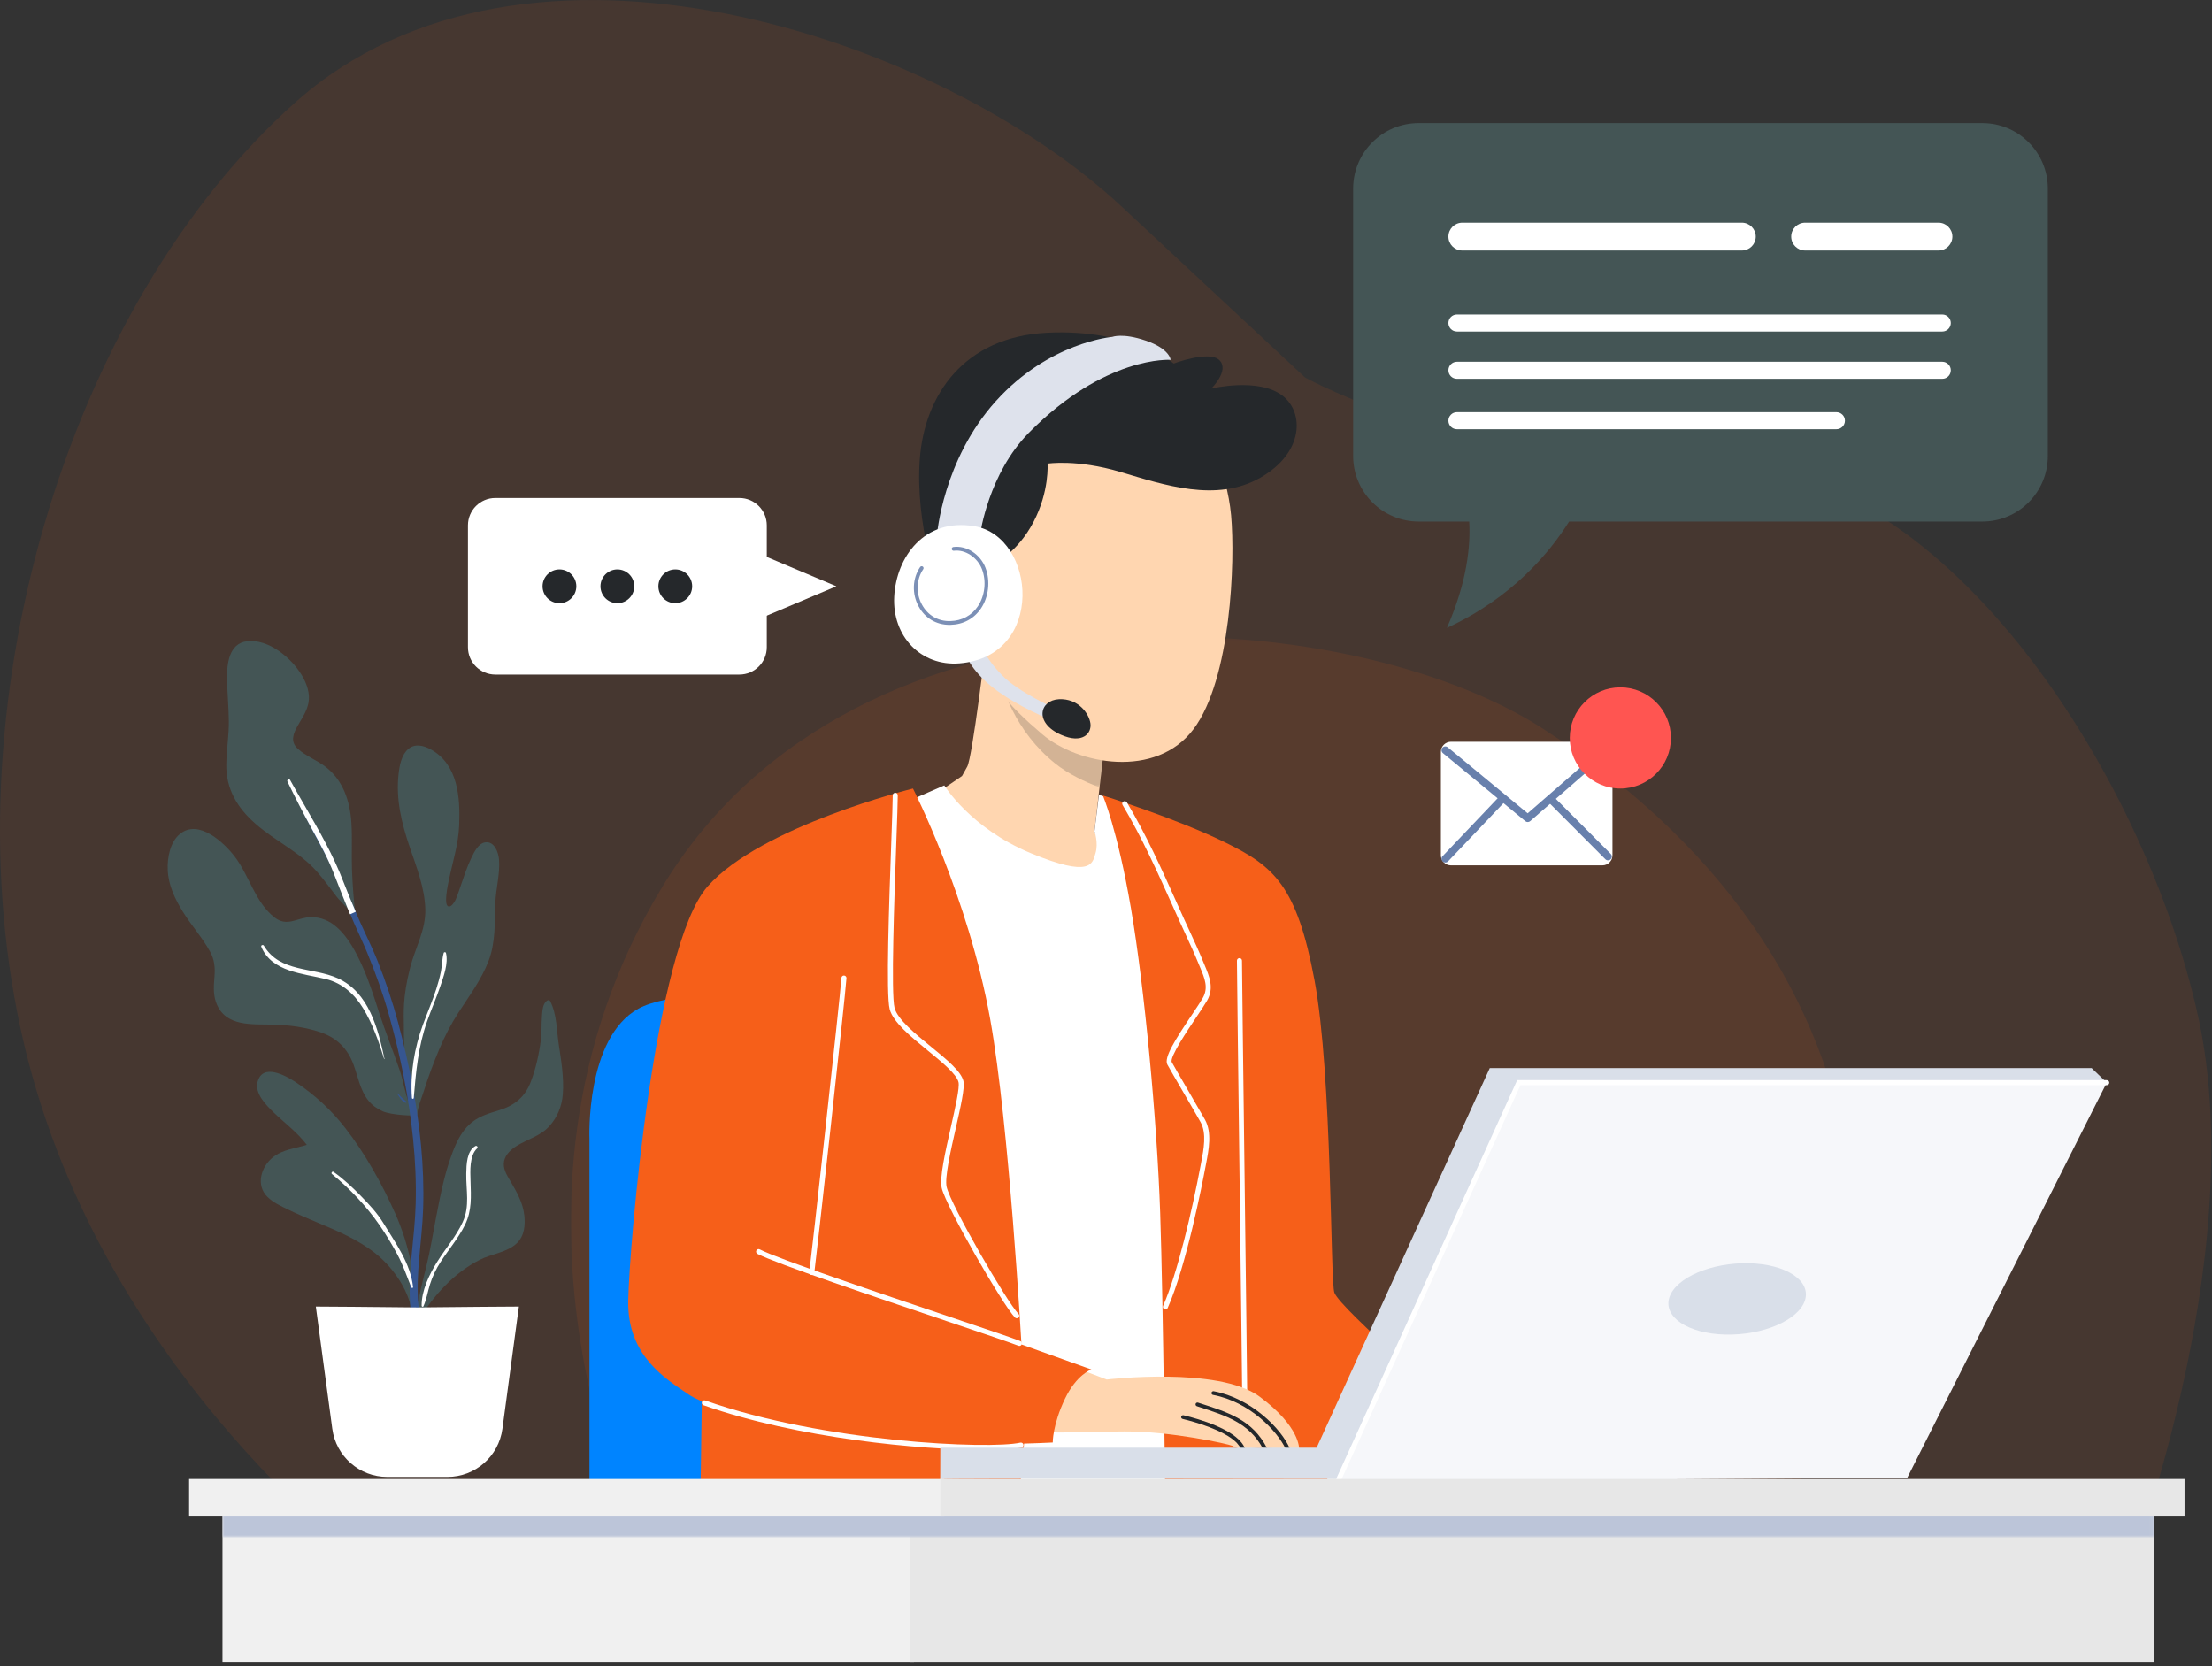 <svg width="616" height="464" viewBox="0 0 616 464" fill="none" xmlns="http://www.w3.org/2000/svg">
<rect x="0" y="0" width="616" height="464" fill="#333333" stroke="none"/>
<path d="M105.527 438.614C105.527 438.614 28.842 384.007 6.767 291.055C-15.309 198.106 18.386 85.403 82.289 28.471C146.192 -28.46 261.217 9.882 312.342 57.518L363.463 105.155C363.463 105.155 412.261 131.878 476.166 129.554C540.07 127.231 597 214.372 612.104 282.923C627.209 351.473 591.191 442.099 591.191 442.099L105.527 438.614Z" fill="#F65F19" fill-opacity="0.1"/>
<mask id="mask0_8_1979" style="mask-type:luminance" maskUnits="userSpaceOnUse" x="158" y="177" width="359" height="276">
<path d="M158.972 177.328H516.415V452.557H158.972V177.328Z" fill="white"/>
</mask>
<g mask="url(#mask0_8_1979)">
<path d="M182.267 437.453C178.943 433.967 130.18 336.37 184.484 246.904C238.787 157.439 375.099 167.897 429.401 202.753C483.705 237.61 510.302 282.923 515.844 330.559C521.385 378.197 484.812 452.557 484.812 452.557L182.267 437.453Z" fill="#F65F19" fill-opacity="0.1"/>
</g>
<path d="M164.153 421.767V317.199C164.153 317.199 162.991 289.022 177.805 280.889C192.618 272.756 255.069 277.114 255.069 277.114V421.767H164.153Z" fill="#0084FF"/>
<path d="M274.58 179.225C274.58 179.225 270.805 210.886 269.352 213.5L267.9 216.115L260.638 221.052C260.638 221.052 274.58 240.804 291.718 244C308.856 247.195 307.403 237.029 307.403 237.029L304.789 231.51L308.275 201.3C308.275 201.3 277.194 187.067 274.58 179.225Z" fill="#FFD6B0"/>
<path d="M251.633 223.667L262.961 218.729C262.961 218.729 270.222 230.639 287.07 237.61C303.917 244.58 304.207 240.514 305.079 237.61C305.95 234.705 304.789 231.509 304.789 231.509L306.035 221.339L312.771 223.584L336.16 412.762L276.032 415.668L251.633 223.667Z" fill="white"/>
<path d="M307.112 221.537C307.112 221.537 311.178 230.928 314.955 253.005C318.731 275.08 322.217 312.261 323.089 337.822C323.96 363.384 324.541 421.768 324.541 421.768H400.353C401.224 421.768 406.453 393.011 406.453 393.011C406.453 393.011 373.34 364.641 371.598 359.994C370.435 356.896 371.017 299.479 366.078 273.047C361.139 246.614 354.751 241.289 341.388 234.704C327.579 227.899 307.112 221.537 307.112 221.537Z" fill="#F65F19"/>
<path d="M346.617 388.484C346.229 388.484 345.915 388.17 345.915 387.782C345.915 385.706 345.545 356.199 345.189 327.664C344.832 299.125 344.463 269.615 344.463 267.528C344.463 267.139 344.776 266.826 345.165 266.826C345.552 266.826 345.867 267.139 345.867 267.528C345.867 269.605 346.236 299.111 346.591 327.646C346.949 356.185 347.318 385.696 347.318 387.782C347.318 388.17 347.004 388.484 346.617 388.484Z" fill="white"/>
<path d="M195.571 381.392L194.99 421.768H283.294C283.294 421.768 287.069 387.492 285.617 384.297C284.165 381.101 195.571 381.392 195.571 381.392Z" fill="#F65F19"/>
<mask id="mask1_8_1979" style="mask-type:luminance" maskUnits="userSpaceOnUse" x="277" y="182" width="32" height="38">
<path d="M277.01 182.65H308.275V219.265H277.01V182.65Z" fill="white"/>
</mask>
<g mask="url(#mask1_8_1979)">
<path d="M293.848 212.629C297.446 215.53 302.369 217.857 306.201 219.266L308.275 201.301C308.275 201.301 284.929 190.606 277.008 182.65C278.663 191.69 282.734 203.669 293.848 212.629Z" fill="#25282B" fill-opacity="0.2"/>
</g>
<path d="M335.579 120.26C335.579 120.26 341.679 130.718 342.84 143.498C344.003 156.278 342.84 189.102 332.384 203.044C321.926 216.987 300.141 212.919 290.266 204.496C281.202 196.766 272.256 188.23 269.933 171.383C267.609 154.535 274.87 122.583 295.494 115.903C316.118 109.222 335.579 120.26 335.579 120.26Z" fill="#FFD6B0"/>
<path d="M361.782 403.506C361.782 403.506 360.759 403.506 359.199 403.464C358.834 403.45 358.427 403.464 358.006 403.45C356.503 403.408 354.678 403.366 352.839 403.31C352.432 403.296 352.011 403.282 351.604 403.268C349.779 403.226 348.22 403.45 346.76 403.366H346.719C346.409 403.352 345.96 403.394 345.595 403.408C345.412 403.422 345.244 403.436 345.132 403.422C344.289 403.268 344.121 403.071 343.21 402.664C342.029 402.13 326.066 398.564 313.08 398.649C300.107 398.705 288.469 399.589 286.573 398.003C284.664 396.388 283.513 380.089 294.59 379.022L308.208 384.188C308.208 384.188 339.305 380.496 350.705 388.905C362.133 397.315 361.782 403.506 361.782 403.506Z" fill="#FFD6B0"/>
<path d="M346.719 403.367C346.409 403.351 345.961 403.395 345.594 403.407C345.315 402.959 344.724 402.145 344.403 401.808C340.893 398.228 332.413 395.91 329.337 395.166C329.058 395.096 328.874 394.815 328.945 394.536C329.001 394.255 329.296 394.086 329.591 394.143C334.068 395.222 343.574 397.989 346.27 402.523C346.353 402.649 346.577 403.086 346.719 403.367Z" fill="#25282B"/>
<path d="M352.842 403.309C352.435 403.299 352.014 403.288 351.607 403.265C347.776 396.275 341.504 394.27 333.756 391.777L333.297 391.625C333.033 391.534 332.87 391.235 332.963 390.957C333.053 390.693 333.338 390.53 333.63 390.623L334.076 390.773C342.269 393.402 348.861 395.515 352.842 403.309Z" fill="#25282B"/>
<path d="M359.2 403.464C358.835 403.454 358.427 403.458 358.005 403.448C355.681 398.561 347.989 390.383 337.812 388.477C337.519 388.428 337.328 388.157 337.377 387.863C337.44 387.583 337.711 387.394 337.992 387.444C348.475 389.412 356.932 397.974 359.2 403.464Z" fill="#25282B"/>
<path d="M276.903 157.005C276.903 157.005 283.294 153.954 287.796 145.386C292.297 136.817 291.718 129.12 291.718 129.12C291.718 129.12 299.851 127.813 312.051 131.443C324.25 135.074 338.773 140.011 350.972 133.041C363.174 126.069 363.174 114.886 357.218 110.238C350.549 105.034 337.322 108.205 337.322 108.205C337.322 108.205 342.404 103.268 339.645 100.363C336.885 97.458 326.864 101.235 326.864 101.235C326.864 101.235 314.665 91.504 291.571 92.665C268.48 93.827 257.442 109.947 256.135 127.957C254.828 145.967 261.363 163.975 261.363 163.975L276.903 157.005Z" fill="#25282B"/>
<path d="M268.77 181.839C268.77 181.839 269.932 186.342 276.612 191.57C283.293 196.798 292.975 200.623 292.975 200.623L293.75 197.233C293.75 197.233 283.728 192.877 279.081 188.084C274.433 183.292 273.853 180.677 273.853 180.677L268.77 181.839Z" fill="#DEE2EC"/>
<path d="M294.913 194.727C300.29 194.477 303.29 198.728 303.665 201.479C304.04 204.23 301.456 207.313 295.412 204.605C287.906 201.24 289.537 194.977 294.913 194.727Z" fill="#25282B"/>
<path d="M272.983 148.581C272.983 148.581 275.304 131.888 286.49 120.55C307.84 98.911 325.993 100.217 325.993 100.217C325.993 100.217 325.848 97.167 319.021 94.844C312.613 92.662 309.727 93.827 309.727 93.827C309.727 93.827 292.154 95.279 277.341 111.691C262.526 128.103 260.929 149.016 260.929 149.016L272.983 148.581Z" fill="#DEE2EC"/>
<path d="M271.384 146.547C257.398 144.177 249.599 155.117 249.018 166.155C248.437 177.192 256.457 185.584 267.172 184.744C291.281 182.856 288.522 149.452 271.384 146.547Z" fill="white"/>
<path d="M264.42 174.017C260.729 174.017 257.607 172.162 255.824 168.894C253.913 165.394 254.073 161.085 256.232 157.918C256.396 157.679 256.723 157.616 256.964 157.779C257.204 157.943 257.267 158.271 257.103 158.512C255.164 161.355 255.025 165.233 256.749 168.39C258.383 171.385 261.269 173.082 264.688 172.96C267.883 172.876 270.592 171.413 272.314 168.844C274.28 165.912 274.732 161.862 273.465 158.529C272.209 155.221 268.765 152.966 265.631 153.376C265.349 153.414 265.078 153.212 265.04 152.924C265.002 152.637 265.205 152.371 265.492 152.333C269.157 151.845 273.005 154.348 274.451 158.154C275.834 161.797 275.338 166.224 273.189 169.429C271.271 172.29 268.262 173.917 264.716 174.013C264.618 174.016 264.518 174.017 264.42 174.017Z" fill="#7C90B6"/>
<path d="M254.246 219.601C254.246 219.601 211.838 230.057 197.025 246.904C182.21 263.752 175.24 346.827 174.949 362.221C174.659 377.616 185.406 384.007 191.796 388.363C198.186 392.721 226.361 400.562 249.018 401.726C271.675 402.887 293.17 401.726 293.17 401.726C293.17 401.726 293.097 396.787 296.582 389.525C299.815 382.79 303.916 381.392 303.916 381.392L284.456 374.421C284.456 374.421 281.047 313.358 275.742 283.796C269.642 249.809 254.246 219.601 254.246 219.601Z" fill="#F65F19"/>
<path d="M324.541 364.665C324.446 364.665 324.349 364.645 324.257 364.605C323.902 364.447 323.742 364.033 323.899 363.679C327.873 354.714 331.99 337.114 334.308 324.767L334.499 323.768C335.201 320.136 336.074 315.619 334.332 312.502C333.443 310.911 331.436 307.46 329.505 304.143C327.502 300.698 325.611 297.445 325.086 296.474C324.062 294.578 327.283 289.512 331.945 282.564C333.205 280.686 334.293 279.064 334.927 277.966C336.59 275.091 335.483 272.457 334.203 269.407L333.766 268.356C332.605 265.506 331.286 262.651 330.011 259.889C329.489 258.761 328.966 257.632 328.452 256.496C327.771 254.995 327.086 253.468 326.393 251.922C322.289 242.773 318.044 233.31 312.609 224.17C312.41 223.838 312.521 223.407 312.853 223.209C313.186 223.012 313.617 223.12 313.815 223.453C319.292 232.663 323.553 242.162 327.673 251.348C328.367 252.892 329.05 254.417 329.73 255.918C330.244 257.049 330.765 258.175 331.284 259.301C332.567 262.077 333.893 264.948 335.066 267.827L335.497 268.865C336.803 271.974 338.154 275.191 336.143 278.668C335.485 279.808 334.385 281.448 333.111 283.345C330.68 286.968 325.622 294.51 326.321 295.806C326.835 296.758 328.722 300.001 330.718 303.437C332.653 306.763 334.666 310.222 335.558 311.815C337.551 315.381 336.622 320.179 335.878 324.035L335.687 325.025C334.843 329.522 330.369 352.545 325.183 364.247C325.066 364.511 324.809 364.665 324.541 364.665Z" fill="white"/>
<path d="M283.149 367.134C282.969 367.134 282.788 367.065 282.651 366.928C279.35 363.601 263.434 336.04 262.249 330.857C261.599 328.019 263.229 320.823 264.802 313.862C266.022 308.469 267.285 302.893 266.927 301.384C266.389 299.128 262.32 295.802 258.384 292.587C253.628 288.703 248.712 284.685 247.759 281.067C246.676 276.955 247.603 251.211 248.215 234.177C248.434 228.052 248.608 223.214 248.607 221.489C248.607 221.101 248.921 220.787 249.309 220.787C249.696 220.787 250.01 221.1 250.01 221.487C250.012 223.239 249.838 228.088 249.617 234.228C249.045 250.15 248.087 276.797 249.116 280.711C249.953 283.887 254.903 287.931 259.272 291.5C263.578 295.018 267.645 298.341 268.291 301.061C268.726 302.885 267.543 308.116 266.173 314.171C264.704 320.661 263.039 328.016 263.616 330.545C264.778 335.626 280.406 362.671 283.647 365.937C283.92 366.213 283.918 366.657 283.643 366.929C283.507 367.065 283.327 367.134 283.149 367.134Z" fill="white"/>
<path d="M226.072 355.08C226.04 355.08 226.006 355.077 225.974 355.073C225.589 355.018 225.323 354.663 225.376 354.28C225.893 350.628 233.95 277.904 234.32 272.335C234.346 271.946 234.68 271.643 235.067 271.681C235.453 271.706 235.747 272.041 235.722 272.428C235.349 278.007 227.282 350.821 226.767 354.476C226.717 354.826 226.416 355.08 226.072 355.08Z" fill="white"/>
<path d="M283.874 374.831C283.787 374.831 283.697 374.814 283.61 374.781C281.826 374.056 273.936 371.396 263.95 368.028C243.79 361.23 216.183 351.92 210.933 349.191C210.589 349.013 210.455 348.59 210.634 348.245C210.812 347.899 211.235 347.763 211.58 347.947C216.734 350.624 245.418 360.296 264.397 366.697C274.408 370.073 282.314 372.739 284.138 373.478C284.498 373.625 284.67 374.034 284.524 374.393C284.415 374.665 284.151 374.831 283.874 374.831Z" fill="white"/>
<path d="M274.181 403.789C256.44 403.789 222.046 400.591 195.919 391.35C195.554 391.22 195.362 390.82 195.492 390.453C195.62 390.088 196.026 389.896 196.386 390.025C229.393 401.701 275.566 403.695 284.156 401.766C284.535 401.685 284.91 401.92 284.996 402.298C285.08 402.676 284.843 403.052 284.464 403.136C282.605 403.553 279.009 403.789 274.181 403.789Z" fill="white"/>
<path d="M71.125 229.395C76.632 234.24 83.609 237.345 88.441 242.946C90.342 245.151 92.05 247.496 93.817 249.807C95.101 251.489 98.531 254.28 99.087 256.393C99.333 257.325 99.281 256.063 99.035 255.129C99.025 255.09 99.004 255.052 98.993 255.012C98.511 250.732 98.165 246.434 98.014 242.129C97.865 237.835 98.132 233.522 97.863 229.235C97.484 223.187 95.595 217.328 90.651 213.539C88.234 211.687 85.129 210.558 82.907 208.503C80.798 206.551 81.644 204.316 82.884 202.14C84.044 200.105 85.451 198.103 85.903 195.758C86.416 193.093 85.415 190.346 84.063 188.076C81.187 183.248 74.807 177.862 68.766 178.585C63.727 179.187 63.157 184.998 63.229 189.049C63.299 192.984 63.688 196.909 63.726 200.849C63.765 204.895 63.077 208.864 63.02 212.893C62.922 219.744 66.087 224.965 71.125 229.395Z" fill="#445555"/>
<path d="M122.297 292.266C123.831 288.61 125.59 285.19 127.753 281.864C130.721 277.301 134.013 272.855 136.005 267.745C138.041 262.528 137.742 256.949 137.943 251.455C138.09 247.417 139.289 243.391 138.966 239.343C138.811 237.402 137.692 234.261 135.18 234.582C133.226 234.832 132.065 237.256 131.314 238.801C130.002 241.5 129.094 244.379 128.12 247.208C127.741 248.316 127.378 249.443 126.897 250.512C126.619 251.133 125.729 252.65 124.891 252.443C123.464 252.091 124.759 246.263 124.971 245.231C126.038 240.049 127.642 235.231 127.864 229.898C128.187 222.165 127.586 212.959 120.023 208.732C118.045 207.626 115.542 206.967 113.663 208.621C111.809 210.252 111.285 213.078 111.01 215.405C110.166 222.547 111.847 229.309 114.135 236.029C116.025 241.577 118.277 247.302 118.441 253.235C118.599 258.948 115.629 264.008 114.233 269.403C112.011 278.001 112.47 282.559 112.46 285.343C112.445 288.832 112.572 292.283 112.827 295.76C113.062 298.959 113.339 302.155 113.729 305.338C113.809 305.982 113.882 306.654 113.968 307.327C112.739 304.368 112.31 300.98 111.293 298.008C109.485 292.724 107.385 287.55 105.651 282.239C104.218 277.852 102.863 273.435 100.97 269.218C99.194 265.261 97.05 261.078 93.739 258.174C91.737 256.419 89.311 255.393 86.633 255.414C84.921 255.427 83.382 256.021 81.748 256.452C79.734 256.984 78.151 256.8 76.496 255.528C71.075 251.361 69.427 243.891 65.413 238.615C62.421 234.679 55.319 227.973 50.097 232.263C47.327 234.539 46.563 238.939 46.708 242.31C46.891 246.541 48.74 250.41 50.941 253.947C53.283 257.708 56.307 261.076 58.458 264.944C59.731 267.228 59.929 269.418 59.727 271.996C59.537 274.422 59.325 276.774 60.152 279.115C62.637 286.149 70.397 285.166 76.432 285.35C80.654 285.478 85.184 286.107 89.194 287.457C93.827 289.019 96.841 292.033 98.498 296.617C99.695 299.933 100.337 303.7 102.595 306.516C103.657 307.841 105.061 308.82 106.607 309.504C108.96 310.544 116.136 310.997 116.189 310.342C116.366 308.149 117.408 305.832 118.058 303.752C119.28 299.846 120.715 296.038 122.297 292.266Z" fill="#445555"/>
<path d="M155.614 290.942C154.991 286.921 155.11 282.489 153.206 278.798C153.07 278.533 152.709 278.465 152.464 278.603C151.1 279.36 151.043 281.562 150.932 282.913C150.747 285.155 150.884 287.401 150.609 289.635C150.125 293.56 149.218 297.607 147.804 301.307C146.203 305.492 143.294 307.867 139.067 309.172C136.352 310.012 133.689 310.743 131.423 312.544C129.393 314.158 127.983 316.383 126.939 318.727C124.117 325.055 122.773 332.128 121.465 338.886C120.584 343.439 119.867 348.011 118.761 352.517C117.656 357.02 116.471 361.501 115.836 366.1C115.73 366.332 115.616 366.562 115.518 366.797C115.228 367.486 116.304 367.857 116.676 367.285C121.038 360.57 126.352 354.543 133.602 350.845C136.876 349.176 141.225 348.828 143.956 346.204C146.033 344.207 146.318 341.162 146.008 338.447C145.601 334.88 143.891 331.943 142.109 328.903C141.132 327.234 139.977 325.444 140.371 323.415C140.743 321.5 142.336 320.093 143.915 319.111C146.929 317.239 150.453 316.398 152.921 313.701C155.214 311.197 156.484 308.079 156.739 304.705C157.077 300.207 156.302 295.383 155.614 290.942Z" fill="#445555"/>
<path d="M96.136 314.124C92.286 309.166 87.64 304.889 82.413 301.417C79.624 299.566 73.044 295.91 71.716 301.375C70.936 304.578 74.071 307.728 76.134 309.736C79.234 312.751 82.819 315.356 85.435 318.833C82.196 319.865 78.812 320.066 75.999 322.305C72.667 324.957 71.174 330.076 74.476 333.323C76.086 334.905 78.22 335.877 80.225 336.848C82.831 338.109 85.484 339.252 88.154 340.368C93.922 342.777 99.762 345.22 104.68 349.168C109.692 353.189 114.405 359.988 114.802 366.549C114.842 367.175 114.603 366.605 114.976 366.319C115.181 366.502 115.869 366.173 115.865 365.807C115.763 356.071 114.013 346.801 110.035 337.885C106.346 329.617 101.695 321.287 96.136 314.124Z" fill="#445555"/>
<path d="M83.411 224.085C85.535 228.492 87.754 232.798 90.112 237.097C92.382 241.234 94.303 245.599 96 250.013C97.655 255.774 100.055 259.953 102.265 265.34C104.562 270.939 106.616 276.643 108.261 282.468C111.476 293.838 113.865 305.54 115.045 317.299C115.646 323.28 115.919 329.296 115.754 335.305C115.627 340 115.097 344.645 114.655 349.316C114.196 354.177 113.866 359.095 114.272 363.972C114.611 368.049 115.26 372.895 118.425 375.803C119.044 376.374 119.92 375.664 119.56 374.927C115.802 367.216 116.011 358.811 116.731 350.451C117.127 345.834 117.678 341.242 117.834 336.609C118.031 330.714 117.8 324.808 117.245 318.936C116.154 307.396 113.853 295.992 110.869 284.8C109.338 279.06 107.443 273.433 105.261 267.909C103.074 262.372 100.619 258.077 98.5 252.513C94 242.513 89.323 233.031 84.149 223.653C83.88 223.165 83.175 223.595 83.411 224.085Z" fill="#365691"/>
<path fill-rule="evenodd" clip-rule="evenodd" d="M86.749 230.672C84.391 226.373 82.172 222.067 80.047 217.66C79.812 217.17 80.516 216.74 80.786 217.227C82.127 219.659 83.513 222.059 84.898 224.457C88.854 231.308 92.797 238.136 95.637 245.588C96.707 248.398 97.881 251.162 99.063 253.923L97.474 254.618C95.947 250.868 94.44 247.118 92.982 243.328C91.315 238.993 89.1 234.957 86.871 230.895C86.83 230.82 86.789 230.746 86.749 230.672Z" fill="white"/>
<path d="M115.219 305.772C115.827 298.445 116.476 291.389 118.947 284.399C120.098 281.139 121.493 277.969 122.605 274.696C123.525 271.991 124.899 268.282 124.192 265.406C124.112 265.086 123.644 265.102 123.557 265.406C123.084 267.049 123.136 268.85 122.795 270.534C122.464 272.172 122.021 273.784 121.512 275.376C120.428 278.762 119.011 282.007 117.784 285.34C115.413 291.778 114.196 298.91 114.715 305.772C114.739 306.097 115.191 306.097 115.219 305.772Z" fill="white"/>
<path d="M72.758 263.663C75.667 270.69 84.409 271.095 90.778 272.669C95.326 273.792 98.682 276.826 101.094 280.766C103.732 285.073 105.518 290.133 106.985 294.94C107.002 294.995 107.082 294.973 107.069 294.917C105.287 286.496 102.736 276.354 94.055 272.436C87.097 269.297 77.93 270.873 73.48 263.358C73.261 262.99 72.583 263.237 72.758 263.663Z" fill="white"/>
<path d="M110.62 304.659C110.966 305.127 111.283 305.616 111.641 306.074C111.818 306.301 111.997 306.515 112.22 306.697C112.449 306.884 112.717 307.116 113.031 307.11C113.161 307.107 113.252 306.963 113.182 306.846C113.038 306.612 112.778 306.47 112.575 306.291C112.368 306.107 112.154 305.926 111.952 305.737C111.546 305.352 111.174 304.933 110.775 304.54C110.699 304.464 110.552 304.568 110.62 304.659Z" fill="#365691"/>
<path d="M92.434 326.951C97.45 331.07 102.08 335.941 105.757 341.281C107.515 343.833 109.137 346.534 110.609 349.262C112.217 352.24 113.271 355.387 114.53 358.511C114.626 358.748 115.058 358.754 115.026 358.445C114.33 351.838 110.143 346.172 106.792 340.674C105.051 337.819 102.886 335.517 100.558 333.135C98.153 330.675 95.705 328.349 92.886 326.365C92.543 326.124 92.107 326.681 92.434 326.951Z" fill="white"/>
<path d="M132.383 319.171C129.965 320.541 129.888 324.357 129.841 326.794C129.749 331.477 130.909 335.874 128.854 340.335C126.998 344.366 124.032 347.731 121.701 351.474C119.517 354.977 117.365 359.456 117.413 363.673C117.416 363.916 117.791 364.055 117.904 363.806C118.783 361.891 119.099 359.717 119.728 357.711C120.436 355.454 121.425 353.406 122.704 351.422C124.948 347.946 127.702 344.782 129.522 341.043C131.44 337.102 131.159 333.199 131.032 328.93C130.951 326.208 130.679 321.833 132.874 319.808C133.218 319.493 132.779 318.948 132.383 319.171Z" fill="white"/>
<path d="M116.226 364.109C106.493 363.974 87.952 363.867 87.952 363.867L92.54 397.93C93.572 405.592 100.113 411.311 107.846 411.311H115.84H116.612H124.606C132.339 411.311 138.879 405.592 139.91 397.93L144.498 363.867C144.498 363.867 125.96 363.974 116.226 364.109Z" fill="white"/>
<path d="M586.69 301.513L531.16 411.504L369.273 412.667L419.234 299.963L586.69 301.513Z" fill="#F6F7FA"/>
<path d="M261.829 411.98L261.86 403.176H366.658L414.876 297.446H582.477L586.69 301.512H422.96L372.854 411.892C372.854 411.892 261.829 411.691 261.829 411.98Z" fill="#D9DFE9"/>
<path d="M502.624 362.208C500.795 367.695 490.869 371.932 480.453 371.671C470.038 371.411 463.077 366.751 464.905 361.265C466.734 355.78 476.66 351.542 487.076 351.804C497.491 352.063 504.454 356.723 502.624 362.208Z" fill="#D9DFE9"/>
<path d="M372.856 412.594C372.759 412.594 372.659 412.573 372.565 412.531C372.213 412.371 372.057 411.955 372.217 411.601L422.509 300.811H586.691C587.078 300.811 587.393 301.125 587.393 301.513C587.393 301.9 587.078 302.215 586.691 302.215H423.415L373.495 412.182C373.378 412.441 373.121 412.594 372.856 412.594Z" fill="white"/>
<path d="M254.538 463.013H61.957V420.315H254.538V463.013Z" fill="#F0F0F0"/>
<path d="M599.928 463.013H253.437V420.315H599.928V463.013Z" fill="#E7E7E7"/>
<mask id="mask2_8_1979" style="mask-type:luminance" maskUnits="userSpaceOnUse" x="61" y="420" width="539" height="9">
<path d="M61.955 420.315H599.925V428.158H61.955V420.315Z" fill="white"/>
</mask>
<g mask="url(#mask2_8_1979)">
<path d="M254.536 420.315H253.435H61.955V428.157H253.435H254.536H599.926V420.315H254.536Z" fill="#BCC5D9"/>
</g>
<path d="M262.961 422.348H52.661V411.892H262.961V422.348Z" fill="#F0F0F0"/>
<path d="M608.351 422.348H261.861V411.892H608.351V422.348Z" fill="#E7E7E7"/>
<path d="M205.916 187.864H137.932C133.726 187.864 130.314 184.454 130.314 180.247V146.306C130.314 142.1 133.726 138.689 137.932 138.689H205.916C210.124 138.689 213.534 142.1 213.534 146.306V180.247C213.534 184.454 210.124 187.864 205.916 187.864Z" fill="white"/>
<path d="M232.908 163.277L207.375 152.503V174.051L232.908 163.277Z" fill="white"/>
<path d="M160.499 163.277C160.499 165.874 158.393 167.98 155.796 167.98C153.199 167.98 151.093 165.874 151.093 163.277C151.093 160.678 153.199 158.574 155.796 158.574C158.393 158.574 160.499 160.678 160.499 163.277Z" fill="#25282B"/>
<path d="M176.627 163.277C176.627 165.874 174.521 167.98 171.924 167.98C169.327 167.98 167.221 165.874 167.221 163.277C167.221 160.678 169.327 158.574 171.924 158.574C174.521 158.574 176.627 160.678 176.627 163.277Z" fill="#25282B"/>
<path d="M192.755 163.277C192.755 165.874 190.649 167.98 188.052 167.98C185.455 167.98 183.349 165.874 183.349 163.277C183.349 160.678 185.455 158.574 188.052 158.574C190.649 158.574 192.755 160.678 192.755 163.277Z" fill="#25282B"/>
<path d="M552.028 34.281H395.077C384.997 34.281 376.826 42.452 376.826 52.532V126.989C376.826 137.068 384.997 145.241 395.077 145.241H409.146C409.541 151.989 408.573 162.03 402.938 174.868C421.071 166.503 431.512 153.944 436.967 145.241H552.028C562.108 145.241 570.279 137.068 570.279 126.989V52.532C570.279 42.452 562.108 34.281 552.028 34.281Z" fill="#445555"/>
<path d="M485.074 69.766H407.229C405.089 69.766 403.355 68.032 403.355 65.894C403.355 63.755 405.089 62.021 407.229 62.021H485.074C487.213 62.021 488.948 63.755 488.948 65.894C488.948 68.032 487.213 69.766 485.074 69.766Z" fill="white"/>
<path d="M540.892 92.327H405.726C404.416 92.327 403.354 91.266 403.354 89.956C403.354 88.644 404.416 87.583 405.726 87.583H540.892C542.201 87.583 543.263 88.644 543.263 89.956C543.263 91.266 542.201 92.327 540.892 92.327Z" fill="white"/>
<path d="M540.892 105.495H405.726C404.416 105.495 403.354 104.433 403.354 103.122C403.354 101.812 404.416 100.751 405.726 100.751H540.892C542.201 100.751 543.263 101.812 543.263 103.122C543.263 104.433 542.201 105.495 540.892 105.495Z" fill="white"/>
<path d="M511.408 119.534H405.728C404.418 119.534 403.355 118.471 403.355 117.162C403.355 115.852 404.418 114.79 405.728 114.79H511.408C512.719 114.79 513.781 115.852 513.781 117.162C513.781 118.471 512.719 119.534 511.408 119.534Z" fill="white"/>
<path d="M539.83 69.766H502.695C500.555 69.766 498.821 68.032 498.821 65.894C498.821 63.755 500.555 62.021 502.695 62.021H539.83C541.968 62.021 543.702 63.755 543.702 65.894C543.702 68.032 541.968 69.766 539.83 69.766Z" fill="white"/>
<path d="M446.234 240.999H404.069C402.517 240.999 401.261 239.741 401.261 238.191V209.385C401.261 207.835 402.517 206.577 404.069 206.577H446.234C447.784 206.577 449.042 207.835 449.042 209.385V238.191C449.042 239.741 447.784 240.999 446.234 240.999Z" fill="white"/>
<path d="M425.443 228.932C425.206 228.932 424.967 228.852 424.772 228.69L401.825 209.737C401.376 209.366 401.314 208.702 401.683 208.254C402.057 207.805 402.719 207.745 403.166 208.113L425.425 226.499L447.117 207.623C447.555 207.242 448.222 207.287 448.603 207.727C448.986 208.165 448.938 208.83 448.5 209.212L426.134 228.673C425.938 228.845 425.69 228.932 425.443 228.932Z" fill="#6880AC"/>
<path d="M402.495 240.212C402.234 240.212 401.973 240.117 401.769 239.922C401.348 239.522 401.331 238.855 401.733 238.434L417.783 221.561C418.18 221.14 418.85 221.122 419.27 221.523C419.692 221.925 419.709 222.592 419.307 223.013L403.258 239.885C403.051 240.103 402.773 240.212 402.495 240.212Z" fill="#6880AC"/>
<path d="M447.807 239.596C447.538 239.596 447.267 239.493 447.062 239.287L431.077 223.258C430.667 222.845 430.667 222.178 431.079 221.769C431.492 221.357 432.159 221.359 432.569 221.77L448.553 237.799C448.963 238.211 448.963 238.878 448.55 239.288C448.345 239.493 448.075 239.596 447.807 239.596Z" fill="#6880AC"/>
<path d="M465.321 205.513C465.321 213.293 459.014 219.601 451.234 219.601C443.453 219.601 437.146 213.293 437.146 205.513C437.146 197.732 443.453 191.425 451.234 191.425C459.014 191.425 465.321 197.732 465.321 205.513Z" fill="#FF5551"/>
</svg>
